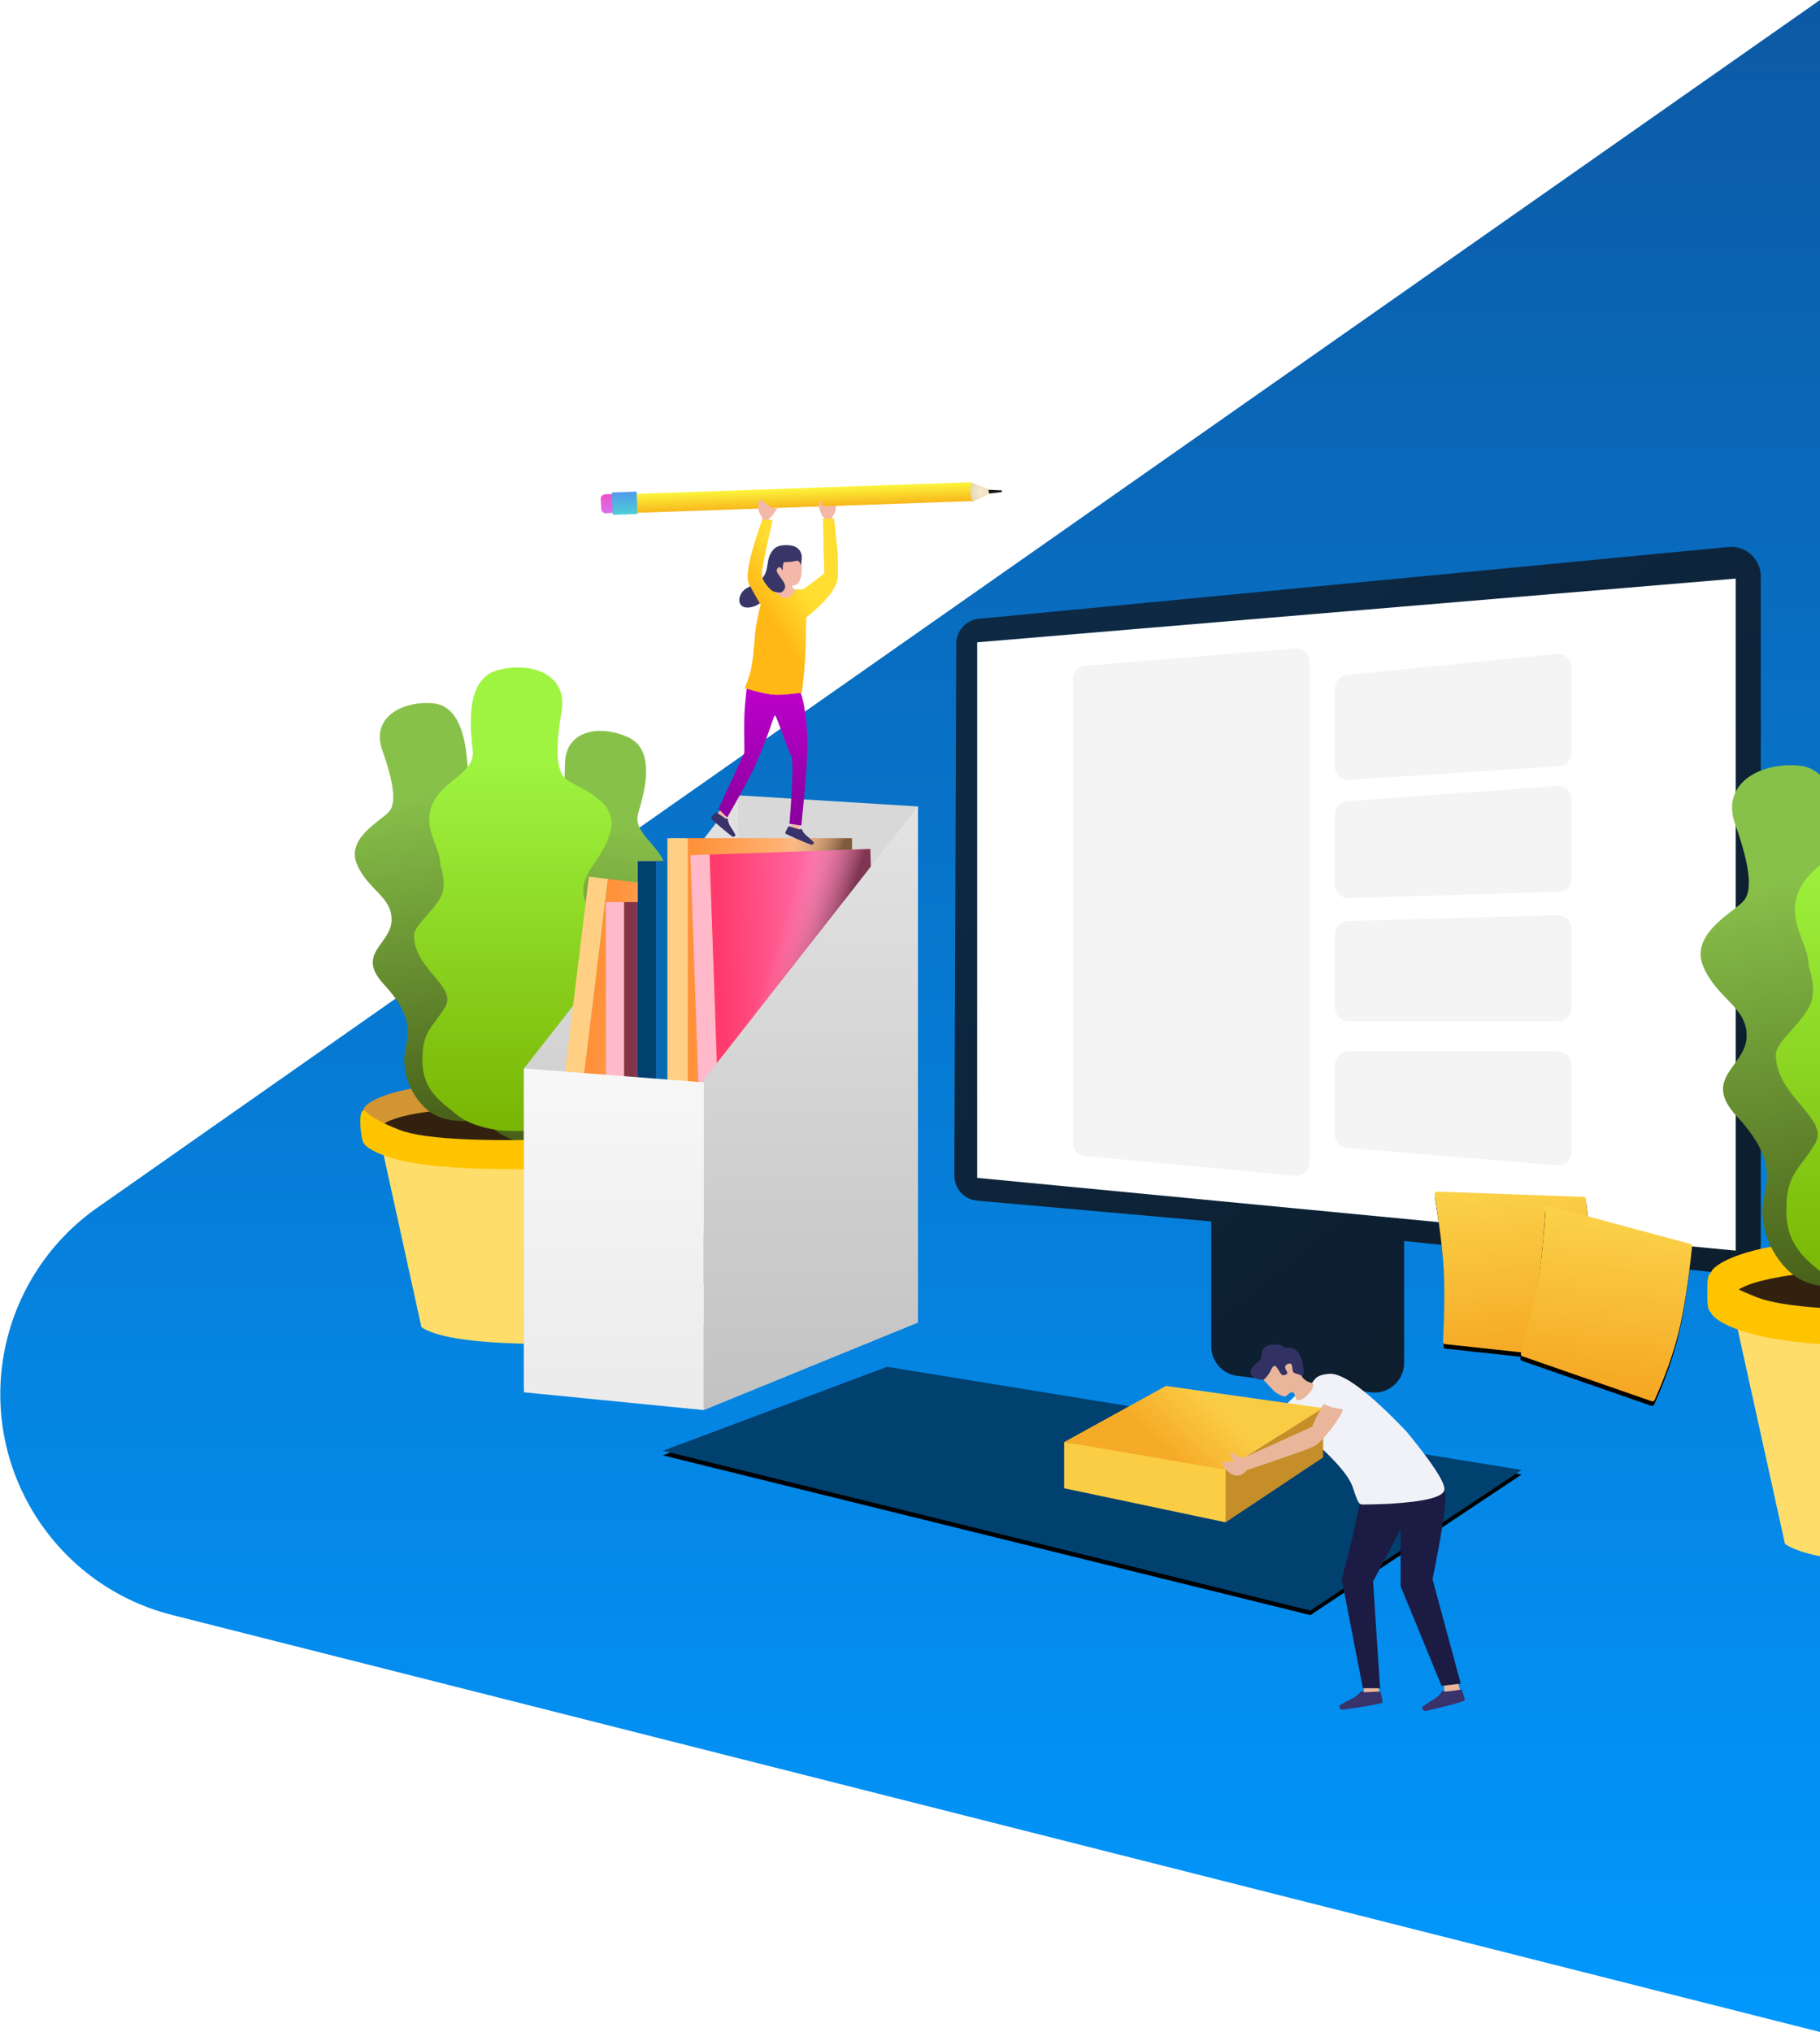 <?xml version="1.0" encoding="UTF-8"?>
<svg width="799px" height="892px" viewBox="0 0 799 892" version="1.1" xmlns="http://www.w3.org/2000/svg" xmlns:xlink="http://www.w3.org/1999/xlink">
    <!-- Generator: Sketch 54.1 (76490) - https://sketchapp.com -->
    <title>Group 13</title>
    <desc>Created with Sketch.</desc>
    <defs>
        <linearGradient x1="50%" y1="0%" x2="50%" y2="100%" id="linearGradient-1">
            <stop stop-color="#0C59A4" offset="0%"></stop>
            <stop stop-color="#0199FF" offset="100%"></stop>
        </linearGradient>
        <polygon id="path-2" points="147 425.857 245.428 389 524 434.288 431.298 496"></polygon>
        <filter x="-3.4%" y="-3.4%" width="106.1%" height="110.6%" filterUnits="objectBoundingBox" id="filter-3">
            <feMorphology radius="1.5" operator="dilate" in="SourceAlpha" result="shadowSpreadOuter1"></feMorphology>
            <feOffset dx="0" dy="2" in="shadowSpreadOuter1" result="shadowOffsetOuter1"></feOffset>
            <feColorMatrix values="0 0 0 0 0.024   0 0 0 0 0.416   0 0 0 0 0.694  0 0 0 1 0" type="matrix" in="shadowOffsetOuter1"></feColorMatrix>
        </filter>
        <linearGradient x1="50%" y1="103.847%" x2="50%" y2="21.651%" id="linearGradient-4">
            <stop stop-color="#445A16" offset="0%"></stop>
            <stop stop-color="#88C14A" offset="100%"></stop>
        </linearGradient>
        <linearGradient x1="50%" y1="103.847%" x2="50%" y2="21.651%" id="linearGradient-5">
            <stop stop-color="#77B100" offset="0%"></stop>
            <stop stop-color="#9EF440" offset="100%"></stop>
        </linearGradient>
        <linearGradient x1="50%" y1="0%" x2="50%" y2="100%" id="linearGradient-6">
            <stop stop-color="#E2E2E2" offset="0%"></stop>
            <stop stop-color="#C0C0C0" offset="100%"></stop>
        </linearGradient>
        <linearGradient x1="64.508%" y1="18.407%" x2="3.74%" y2="18.407%" id="linearGradient-7">
            <stop stop-color="#FFB67B" offset="0%"></stop>
            <stop stop-color="#FF9139" offset="100%"></stop>
        </linearGradient>
        <linearGradient x1="44.553%" y1="16.754%" x2="66.773%" y2="35.626%" id="linearGradient-8">
            <stop stop-color="#FFFFFF" stop-opacity="0" offset="0%"></stop>
            <stop stop-color="#000000" stop-opacity="0.5" offset="100%"></stop>
        </linearGradient>
        <polygon id="path-9" points="8.447 0 79 0 79 168 8.447 168"></polygon>
        <linearGradient x1="64.508%" y1="18.407%" x2="3.74%" y2="18.407%" id="linearGradient-10">
            <stop stop-color="#179FFF" offset="0%"></stop>
            <stop stop-color="#843348" offset="100%"></stop>
        </linearGradient>
        <linearGradient x1="44.328%" y1="16.754%" x2="67.468%" y2="35.626%" id="linearGradient-11">
            <stop stop-color="#FFFFFF" stop-opacity="0" offset="0%"></stop>
            <stop stop-color="#000000" stop-opacity="0.5" offset="100%"></stop>
        </linearGradient>
        <polygon id="path-12" points="130 185 202 185 202 353 130 353"></polygon>
        <polygon id="path-13" points="144 167 216 167 216 335 144 335"></polygon>
        <polygon id="path-14" points="144 167 216 167 216 335 144 335"></polygon>
        <linearGradient x1="64.508%" y1="18.407%" x2="3.74%" y2="18.407%" id="linearGradient-15">
            <stop stop-color="#FFB67B" offset="0%"></stop>
            <stop stop-color="#FF9139" offset="100%"></stop>
        </linearGradient>
        <polygon id="path-16" points="158 157 230 157 230 325 158 325"></polygon>
        <polygon id="path-17" points="158 157 230 157 230 325 158 325"></polygon>
        <linearGradient x1="64.508%" y1="18.407%" x2="3.74%" y2="18.407%" id="linearGradient-18">
            <stop stop-color="#FF6CA6" offset="0%"></stop>
            <stop stop-color="#FF3A6D" offset="100%"></stop>
        </linearGradient>
        <polygon id="path-19" points="8.447 0 79 0 79 168 8.447 168"></polygon>
        <linearGradient x1="50%" y1="0%" x2="50%" y2="100%" id="linearGradient-20">
            <stop stop-color="#E3E3E3" offset="0%"></stop>
            <stop stop-color="#C2C2C2" offset="100%"></stop>
        </linearGradient>
        <linearGradient x1="0.095%" y1="32.367%" x2="52.499%" y2="100%" id="linearGradient-21">
            <stop stop-color="#0D2944" offset="0%"></stop>
            <stop stop-color="#0D1E2E" offset="100%"></stop>
        </linearGradient>
        <linearGradient x1="50%" y1="0%" x2="50%" y2="100%" id="linearGradient-22">
            <stop stop-color="#FBD249" offset="0%"></stop>
            <stop stop-color="#F5A623" offset="100%"></stop>
        </linearGradient>
        <path d="M491.522,308.182 L555.157,318.326 C555.642,318.404 555.999,318.822 555.999,319.314 C555.996,335.203 555.352,347.857 554.068,357.277 C552.794,366.623 550.327,376.904 546.669,388.119 L546.668,388.119 C546.507,388.613 545.996,388.901 545.49,388.782 L486.915,375.077 C486.401,374.956 486.069,374.457 486.157,373.936 C488.424,360.59 489.813,349.974 490.323,342.087 C490.83,334.241 490.844,323.281 490.365,309.204 L490.365,309.204 C490.346,308.652 490.778,308.189 491.33,308.17 C491.394,308.168 491.458,308.172 491.522,308.182 Z" id="path-23"></path>
        <filter x="-10.0%" y="-6.2%" width="120.0%" height="117.4%" filterUnits="objectBoundingBox" id="filter-24">
            <feOffset dx="0" dy="2" in="SourceAlpha" result="shadowOffsetOuter1"></feOffset>
            <feGaussianBlur stdDeviation="2" in="shadowOffsetOuter1" result="shadowBlurOuter1"></feGaussianBlur>
            <feColorMatrix values="0 0 0 0 0.46   0 0 0 0 0.46   0 0 0 0 0.46  0 0 0 0.5 0" type="matrix" in="shadowBlurOuter1"></feColorMatrix>
        </filter>
        <linearGradient x1="50%" y1="103.847%" x2="50%" y2="21.651%" id="linearGradient-25">
            <stop stop-color="#445A16" offset="0%"></stop>
            <stop stop-color="#88C14A" offset="100%"></stop>
        </linearGradient>
        <linearGradient x1="50%" y1="103.847%" x2="50%" y2="21.651%" id="linearGradient-26">
            <stop stop-color="#77B100" offset="0%"></stop>
            <stop stop-color="#9EF440" offset="100%"></stop>
        </linearGradient>
        <path d="M531.522,321.199 L595.157,331.342 C595.643,331.42 596,331.839 596,332.33 C595.997,348.219 595.353,360.874 594.069,370.293 C592.794,379.639 590.328,389.92 586.669,401.135 L586.669,401.135 C586.508,401.629 585.996,401.917 585.491,401.799 L526.916,388.093 C526.401,387.973 526.069,387.473 526.158,386.952 C528.425,373.606 529.813,362.99 530.323,355.103 C530.83,347.258 530.844,336.297 530.365,322.22 L530.365,322.22 C530.347,321.668 530.779,321.206 531.331,321.187 C531.395,321.185 531.459,321.189 531.522,321.199 Z" id="path-27"></path>
        <filter x="-5.7%" y="-2.5%" width="111.5%" height="109.9%" filterUnits="objectBoundingBox" id="filter-28">
            <feOffset dx="0" dy="2" in="SourceAlpha" result="shadowOffsetOuter1"></feOffset>
            <feGaussianBlur stdDeviation="1" in="shadowOffsetOuter1" result="shadowBlurOuter1"></feGaussianBlur>
            <feColorMatrix values="0 0 0 0 0.403   0 0 0 0 0.403   0 0 0 0 0.403  0 0 0 0.5 0" type="matrix" in="shadowBlurOuter1"></feColorMatrix>
        </filter>
        <linearGradient x1="33.288%" y1="57.038%" x2="65.711%" y2="45.998%" id="linearGradient-29">
            <stop stop-color="#F6AB28" offset="0%"></stop>
            <stop stop-color="#FACC44" offset="100%"></stop>
        </linearGradient>
        <linearGradient x1="50%" y1="0%" x2="50%" y2="100%" id="linearGradient-30">
            <stop stop-color="#F7F7F7" offset="0%"></stop>
            <stop stop-color="#EBEBEB" offset="100%"></stop>
        </linearGradient>
        <linearGradient x1="50%" y1="0%" x2="50%" y2="100%" id="linearGradient-31">
            <stop stop-color="#BE00CC" offset="0%"></stop>
            <stop stop-color="#89009D" offset="100%"></stop>
        </linearGradient>
        <linearGradient x1="63.885%" y1="42.797%" x2="42.317%" y2="69.748%" id="linearGradient-32">
            <stop stop-color="#FFDD31" offset="0%"></stop>
            <stop stop-color="#FFB816" offset="100%"></stop>
        </linearGradient>
        <radialGradient cx="50%" cy="50%" fx="50%" fy="50%" r="128.934%" gradientTransform="translate(0.5,0.5),scale(0.667,1),rotate(90),translate(-0.5,-0.5)" id="radialGradient-33">
            <stop stop-color="#FBEDD3" offset="0%"></stop>
            <stop stop-color="#C7B893" offset="100%"></stop>
        </radialGradient>
        <linearGradient x1="50%" y1="0%" x2="50%" y2="100%" id="linearGradient-34">
            <stop stop-color="#FCF53C" offset="0%"></stop>
            <stop stop-color="#F8B71C" offset="100%"></stop>
        </linearGradient>
        <linearGradient x1="50%" y1="0%" x2="50%" y2="100%" id="linearGradient-35">
            <stop stop-color="#EC51C8" offset="0%"></stop>
            <stop stop-color="#D772EB" offset="100%"></stop>
        </linearGradient>
        <linearGradient x1="50%" y1="0%" x2="50%" y2="100%" id="linearGradient-36">
            <stop stop-color="#519AEC" offset="0%"></stop>
            <stop stop-color="#4DCED6" offset="100%"></stop>
        </linearGradient>
    </defs>
    <g id="Page-1" stroke="none" stroke-width="1" fill="none" fill-rule="evenodd">
        <g id="Desktop-HD-Copy-2" transform="translate(-641, 0)">
            <g id="Group-13" transform="translate(641.123, 0)">
                <path d="M798.877,892 L75.493,708.956 C21.952,695.408 -10.469,641.022 3.079,587.481 C8.96,564.241 22.993,543.887 42.623,530.126 L798.877,0 L798.877,892 Z" id="Line-24" fill="url(#linearGradient-1)"></path>
                <g id="Group-6" transform="translate(143.877, 211)">
                    <g id="Line-26">
                        <use fill="black" fill-opacity="1" filter="url(#filter-3)" xlink:href="#path-2"></use>
                        <use fill="#004170" fill-rule="evenodd" xlink:href="#path-2"></use>
                    </g>
                    <path d="M16.577,264.173 C14.682,265.177 14.579,276.159 15.818,278.591 C17.056,281.023 25.551,286.588 48.382,288.712 C63.602,290.128 87.141,290.376 119,289.457 L119,276.47 C71.921,278.52 42.797,277.384 31.627,273.061 C14.872,266.576 18.472,263.169 16.577,264.173 Z" id="Line-23-Copy" fill="#D19533" transform="translate(67, 277) scale(1, -1) translate(-67, -277) "></path>
                    <g id="Group-7" transform="translate(0, 82)">
                        <path d="M23.872,211.527 L41.013,289.627 C47.098,293.715 61.398,296.11 83.911,296.812 C106.424,297.513 119.041,296.256 121.76,293.039 L125,216.047 L22.5,206.899 L23.872,211.527 Z" id="Line-22" fill="#FFDD6A"></path>
                        <ellipse id="Oval" fill="#332110" cx="68.333" cy="203.145" rx="45.833" ry="9.594"></ellipse>
                        <path d="M32.937,192.603 C26.365,187.235 19.476,182.807 19.476,171.041 C19.476,159.275 23.423,158.249 28.54,149.86 C33.535,141.67 16.141,134.668 16.141,121.343 C16.141,117.309 22.984,112.639 26.619,106.224 C29.648,100.879 26.619,93.159 26.619,93.08 C26.682,85.791 19.476,78.964 23.347,69.226 C27.219,59.489 40.629,56.724 39.581,47.423 C38.532,38.121 36.457,18.796 49.729,15.373 C63,11.95 77.463,17.051 75.027,31.714 C72.592,46.378 72.829,55.374 76.527,58.735 C80.225,62.095 97.336,66.782 94.707,78.964 C92.078,91.145 81.796,95.93 83.991,106.224 C86.186,116.518 102.128,117.69 92.209,133.116 C82.291,148.543 84.863,155.756 87.826,162.927 C90.79,170.098 90.29,182.099 82.659,191.145 C77.571,197.175 67.319,199.871 51.901,199.232 C43.639,198.391 37.318,196.181 32.937,192.603 Z" id="Line-25-Copy" fill="url(#linearGradient-4)" transform="translate(55.786, 106.837) scale(-1, 1) rotate(10) translate(-55.786, -106.837) "></path>
                        <path d="M87.065,205.431 C80.494,200.063 73.604,195.635 73.604,183.869 C73.604,172.103 77.552,171.076 82.669,162.688 C87.663,154.498 70.27,147.496 70.27,134.17 C70.27,130.137 77.113,125.466 80.748,119.052 C83.777,113.707 80.747,105.987 80.748,105.908 C80.811,98.618 73.604,91.791 77.476,82.054 C81.347,72.317 94.758,69.552 93.709,60.25 C92.661,50.949 90.585,31.624 103.857,28.201 C117.129,24.778 131.591,29.879 129.156,44.542 C126.721,59.205 126.958,68.202 130.655,71.562 C134.353,74.923 151.465,79.61 148.836,91.791 C146.206,103.973 135.925,108.758 138.12,119.052 C140.314,129.345 156.256,130.518 146.338,145.944 C136.42,161.37 138.991,168.584 141.955,175.755 C144.918,182.926 144.419,194.927 136.787,203.973 C131.7,210.003 121.447,212.699 106.03,212.06 C97.768,211.219 91.446,209.009 87.065,205.431 Z" id="Line-25-Copy-2" fill="url(#linearGradient-4)" transform="translate(109.915, 119.665) scale(-1, 1) rotate(-10) translate(-109.915, -119.665) "></path>
                        <path d="M15.241,194.587 C13.338,195.609 14.298,206.165 15.542,208.64 C16.786,211.114 25.317,216.776 48.246,218.937 C63.531,220.377 87.172,220.63 119.167,219.695 L119.167,206.482 C71.886,208.568 42.637,207.412 31.419,203.014 C14.592,196.416 17.144,193.566 15.241,194.587 Z" id="Line-23" fill="#FFC400"></path>
                        <path d="M56.249,196.098 C49.02,190.193 41.44,185.321 41.44,172.378 C41.44,159.434 45.783,158.304 51.412,149.076 C56.907,140.066 37.772,132.363 37.772,117.704 C37.772,113.266 45.3,108.128 49.299,101.071 C52.631,95.191 49.298,86.698 49.299,86.611 C49.368,78.593 41.44,71.082 45.699,60.37 C49.958,49.658 64.711,46.616 63.558,36.383 C62.404,26.151 60.121,4.891 74.722,1.125 C89.322,-2.641 105.232,2.971 102.553,19.102 C99.874,35.234 100.135,45.131 104.203,48.828 C108.271,52.525 127.095,57.681 124.203,71.082 C121.31,84.483 110,89.747 112.414,101.071 C114.829,112.395 132.367,113.685 121.455,130.656 C110.544,147.627 113.373,155.562 116.633,163.451 C119.893,171.34 119.344,184.543 110.949,194.494 C105.352,201.128 94.073,204.094 77.112,203.39 C68.023,202.465 61.068,200.034 56.249,196.098 Z" id="Line-25" fill="url(#linearGradient-5)"></path>
                    </g>
                    <polygon id="Line-21-Copy" fill="#D8D8D8" points="178 138 259.002 143.018 257 289 178 280.189"></polygon>
                    <path d="M86,258.083 C86,258.083 86,304.722 86,398 L180,364.796 L180,138 C117.333,218.056 86,258.083 86,258.083 Z" id="Line-20-Copy" fill="url(#linearGradient-6)"></path>
                    <g id="Group-4" transform="translate(143.5, 262) rotate(7) translate(-143.5, -262) translate(104, 178)">
                        <rect id="Rectangle-Copy-13" fill="#FFCF84" x="0" y="0" width="8.447" height="168"></rect>
                        <g id="Rectangle-Copy-12">
                            <use fill="url(#linearGradient-7)" xlink:href="#path-9"></use>
                            <use fill="url(#linearGradient-8)" xlink:href="#path-9"></use>
                        </g>
                    </g>
                    <polygon id="Rectangle-Copy-5" fill="#F7C2FF" points="136 167 144 167 144 335 136 335"></polygon>
                    <polygon id="Rectangle-Copy-9" fill="#FFB9CB" points="122 185 130 185 130 353 122 353"></polygon>
                    <g id="Rectangle-Copy-8">
                        <use fill="url(#linearGradient-10)" xlink:href="#path-12"></use>
                        <use fill="url(#linearGradient-11)" xlink:href="#path-12"></use>
                    </g>
                    <g id="Rectangle-Copy-4">
                        <use fill="#89009D" xlink:href="#path-13"></use>
                        <use fill="url(#linearGradient-11)" xlink:href="#path-13"></use>
                    </g>
                    <polygon id="Rectangle-Copy-7" fill="#004170" points="136 167 144 167 144 335 136 335"></polygon>
                    <g id="Rectangle-Copy-6">
                        <use fill="#066AB1" xlink:href="#path-14"></use>
                        <use fill="url(#linearGradient-11)" xlink:href="#path-14"></use>
                    </g>
                    <polygon id="Rectangle-Copy-3" fill="#FFCF84" points="149 157 157 157 157 325 149 325"></polygon>
                    <g id="Rectangle-Copy-2">
                        <use fill="url(#linearGradient-15)" xlink:href="#path-16"></use>
                        <use fill="url(#linearGradient-11)" xlink:href="#path-16"></use>
                    </g>
                    <polygon id="Rectangle-Copy-11" fill="#FFCF84" points="150 157 158 157 158 325 150 325"></polygon>
                    <g id="Rectangle-Copy-10">
                        <use fill="url(#linearGradient-15)" xlink:href="#path-17"></use>
                        <use fill="url(#linearGradient-11)" xlink:href="#path-17"></use>
                    </g>
                    <g id="Group-5" transform="translate(201.5, 247) rotate(-2) translate(-201.5, -247) translate(162, 163)">
                        <rect id="Rectangle" fill="#FFB9CB" x="0" y="0" width="8.447" height="168"></rect>
                        <g id="Rectangle-Copy">
                            <use fill="url(#linearGradient-18)" xlink:href="#path-19"></use>
                            <use fill="url(#linearGradient-8)" xlink:href="#path-19"></use>
                        </g>
                    </g>
                    <path d="M165,262.976 C165,262.976 165,311.317 165,408 L259,369.593 L259,143 C196.333,222.984 165,262.976 165,262.976 Z" id="Line-20" fill="url(#linearGradient-20)"></path>
                    <path d="M387.759,325.178 L387.759,380.07 C387.759,386.635 392.653,392.17 399.168,392.973 L457.826,400.202 C464.952,401.08 471.44,396.015 472.319,388.89 C472.384,388.362 472.416,387.831 472.416,387.299 L472.416,333.792 L614.7,348.097 C621.843,348.815 628.217,343.606 628.935,336.462 C628.978,336.03 629,335.596 629,335.162 L629,42.047 C629,34.868 623.18,29.047 616,29.047 C615.586,29.047 615.172,29.067 614.76,29.107 L285.766,60.633 C280.138,61.173 275.835,65.89 275.815,71.543 L274.965,305.066 C274.944,310.78 279.301,315.558 284.993,316.063 L387.759,325.178 Z" id="Line-14" fill="url(#linearGradient-21)"></path>
                    <polygon id="Line-16" fill="#FFFFFF" points="285 70.957 618 43 618 338 285 306.065"></polygon>
                    <path d="M332.511,81.229 L424.511,73.702 C427.813,73.432 430.71,75.89 430.98,79.193 C430.993,79.356 431,79.519 431,79.682 L431,299.133 C431,302.447 428.314,305.133 425,305.133 C424.813,305.133 424.626,305.124 424.439,305.107 L332.439,296.469 C329.356,296.179 327,293.592 327,290.495 L327,87.209 C327,84.085 329.397,81.484 332.511,81.229 Z" id="Line-16-Copy" fill="#F4F4F4"></path>
                    <path d="M447.402,85.283 L539.402,76.068 C542.699,75.738 545.64,78.143 545.97,81.441 C545.99,81.639 546,81.839 546,82.039 L546,119.387 C546,122.55 543.544,125.17 540.388,125.374 L448.388,131.331 C445.081,131.546 442.227,129.038 442.013,125.732 C442.004,125.603 442,125.473 442,125.344 L442,91.253 C442,88.171 444.335,85.59 447.402,85.283 Z" id="Line-16-Copy-2" fill="#F4F4F4"></path>
                    <path d="M447.565,140.705 L539.565,134.016 C542.87,133.776 545.744,136.26 545.984,139.565 C545.995,139.71 546,139.855 546,140 L546,174.476 C546,177.719 543.423,180.375 540.182,180.473 L448.182,183.268 C444.87,183.368 442.103,180.765 442.003,177.453 C442.001,177.392 442,177.331 442,177.27 L442,146.689 C442,143.544 444.428,140.933 447.565,140.705 Z" id="Line-16-Copy-3" fill="#F4F4F4"></path>
                    <path d="M447.83,193.332 L539.83,190.723 C543.142,190.629 545.904,193.238 545.998,196.551 C545.999,196.607 546,196.664 546,196.721 L546,231.297 C546,234.61 543.314,237.297 540,237.297 L448,237.297 C444.686,237.297 442,234.61 442,231.297 L442,199.33 C442,196.082 444.584,193.424 447.83,193.332 Z" id="Line-16-Copy-4" fill="#F4F4F4"></path>
                    <path d="M448,250.544 L540,250.544 C543.314,250.544 546,253.231 546,256.544 L546,294.547 C546,297.861 543.314,300.547 540,300.547 C539.835,300.547 539.671,300.541 539.507,300.527 L447.507,292.939 C444.395,292.682 442,290.082 442,286.959 L442,256.544 C442,253.231 444.686,250.544 448,250.544 Z" id="Line-16-Copy-5" fill="#F4F4F4"></path>
                    <g id="Line-15" transform="translate(521.071, 348.489) rotate(-7) translate(-521.071, -348.489) ">
                        <use fill="black" fill-opacity="1" filter="url(#filter-24)" xlink:href="#path-23"></use>
                        <use fill="url(#linearGradient-22)" fill-rule="evenodd" xlink:href="#path-23"></use>
                    </g>
                    <g id="Group-7-Copy" transform="translate(588, 105)">
                        <path d="M18.893,227.863 C16.501,229.148 17.708,242.42 19.271,245.53 C20.835,248.641 31.558,255.759 60.379,258.476 C79.593,260.287 109.309,260.605 149.526,259.429 L149.526,242.818 C90.095,245.44 53.329,243.987 39.228,238.457 C18.077,230.163 21.285,226.579 18.893,227.863 Z" id="Line-23-Copy-2" fill="#FFC400" transform="translate(83.534, 243.866) scale(1, -1) translate(-83.534, -243.866) "></path>
                        <path d="M30.123,264.231 L51.636,361.791 C59.274,366.897 77.22,369.888 105.476,370.765 C133.731,371.641 149.565,370.07 152.978,366.052 L157.044,269.876 L28.402,258.449 L30.123,264.231 Z" id="Line-22" fill="#FFDD6A"></path>
                        <ellipse id="Oval" fill="#332110" cx="86.04" cy="253.864" rx="57.639" ry="12.089"></ellipse>
                        <path d="M41.105,240.888 C32.866,234.186 24.229,228.658 24.229,213.968 C24.229,199.279 29.178,197.997 35.593,187.523 C41.855,177.299 20.048,168.557 20.048,151.92 C20.048,146.884 28.627,141.053 33.185,133.045 C36.982,126.372 33.184,116.733 33.185,116.635 C33.263,107.534 24.229,99.011 29.082,86.854 C33.936,74.697 50.749,71.245 49.434,59.632 C48.12,48.02 45.518,23.892 62.156,19.618 C78.795,15.345 96.927,21.713 93.873,40.02 C90.82,58.327 91.117,69.56 95.753,73.755 C100.389,77.95 121.842,83.802 118.545,99.011 C115.249,114.219 102.359,120.193 105.111,133.045 C107.862,145.896 127.849,147.36 115.414,166.619 C102.98,185.879 106.204,194.885 109.919,203.838 C113.634,212.791 113.008,227.774 103.441,239.068 C97.062,246.597 84.209,249.962 64.881,249.164 C54.522,248.114 46.597,245.355 41.105,240.888 Z" id="Line-25-Copy" fill="url(#linearGradient-25)" transform="translate(69.751, 133.81) scale(-1, 1) rotate(10) translate(-69.751, -133.81) "></path>
                        <path d="M18.893,242.863 C16.501,244.148 17.708,257.42 19.271,260.53 C20.835,263.641 31.558,270.759 60.379,273.476 C79.593,275.287 109.309,275.605 149.526,274.429 L149.526,257.818 C90.095,260.44 53.329,258.987 39.228,253.457 C18.077,245.163 21.285,241.579 18.893,242.863 Z" id="Line-23" fill="#FFC400"></path>
                        <path d="M70.794,245.042 C61.725,237.663 52.217,231.575 52.217,215.401 C52.217,199.227 57.665,197.815 64.726,186.283 C71.62,175.026 47.614,165.399 47.614,147.081 C47.614,141.536 57.059,135.116 62.076,126.298 C66.256,118.95 62.075,108.337 62.076,108.229 C62.162,98.208 52.217,88.823 57.56,75.437 C62.903,62.052 81.411,58.251 79.964,45.464 C78.517,32.678 75.652,6.111 93.969,1.406 C112.286,-3.3 132.245,3.713 128.884,23.87 C125.523,44.028 125.85,56.395 130.953,61.015 C136.057,65.634 159.673,72.077 156.044,88.823 C152.415,105.569 138.226,112.147 141.255,126.298 C144.284,140.448 166.286,142.06 152.597,163.266 C138.909,184.473 142.458,194.389 146.548,204.247 C150.638,214.105 149.949,230.602 139.416,243.038 C132.395,251.328 118.245,255.033 96.968,254.155 C85.565,252.999 76.841,249.961 70.794,245.042 Z" id="Line-25" fill="url(#linearGradient-26)"></path>
                    </g>
                    <g id="Line-15-Copy" transform="translate(561.072, 361.506) rotate(6) translate(-561.072, -361.506) ">
                        <use fill="black" fill-opacity="1" filter="url(#filter-28)" xlink:href="#path-27"></use>
                        <use fill="url(#linearGradient-22)" fill-rule="evenodd" xlink:href="#path-27"></use>
                    </g>
                    <g id="Group-2" transform="translate(323, 379)">
                        <polygon id="Line-13" fill="#E9B69B" points="131.759 150.07 131.759 153.681 138.752 153.07 137.624 149"></polygon>
                        <polygon id="Line-13-Copy" fill="#E9B69B" points="167 149.07 167 152.681 173.993 152.07 172.865 148"></polygon>
                        <path d="M126.698,149.12 L132.669,153.12 C133.376,153.12 133.794,153.12 133.922,153.12 C134.115,153.12 134.053,155.588 135.775,158.239 C137.497,160.89 139.109,163.61 138.885,163.944 C138.661,164.277 137.78,165.001 136.967,164.585 C136.155,164.169 123.325,153.495 123.431,152.818 C123.501,152.367 124.59,151.134 126.698,149.12 Z" id="Line-6-Copy" fill="#39326B" transform="translate(131.168, 156.915) scale(-1, 1) rotate(-31) translate(-131.168, -156.915) "></path>
                        <path d="M129.987,69.75 C128.483,77.108 127.301,82.595 126.442,86.211 C125.583,89.827 124.111,95.507 122.026,103.25 L131.308,151.094 L138.868,151.094 L135.793,104.225 L147.877,81.33 L147.877,106.326 L165.866,150.052 L174.281,149.078 L161.897,103.25 C166.092,82.572 167.982,69.839 167.567,65.052 C167.152,60.265 154.625,61.831 129.987,69.75 Z" id="Line-12" fill="#1C1B43"></path>
                        <path d="M162.798,148.933 L168.769,152.933 C169.476,152.933 169.894,152.933 170.023,152.933 C170.215,152.933 170.153,155.401 171.875,158.052 C173.598,160.703 175.209,163.423 174.985,163.757 C174.761,164.09 173.88,164.814 173.068,164.398 C172.255,163.982 159.425,153.308 159.531,152.631 C159.602,152.18 160.691,150.947 162.798,148.933 Z" id="Line-6-Copy" fill="#39326B" transform="translate(167.268, 156.728) scale(-1, 1) rotate(-26) translate(-167.268, -156.728) "></path>
                        <path d="M88.69,31.25 C88.61,33.672 88.685,35.438 88.918,36.548 C89.266,38.212 89.845,40.311 91.284,40.756 C92.243,41.052 96.046,39.649 102.693,36.548 C116.927,48.373 124.982,57.126 126.858,62.807 C129.671,71.328 129.624,70.43 132.807,70.43 C134.929,70.43 138.378,70.328 143.154,70.124 C158.882,69.162 166.866,67.083 167.106,63.887 C167.347,60.692 161.792,52.187 150.442,38.375 C133.944,21.096 122.669,12.662 116.614,13.072 C111.508,13.419 110.399,15.009 109.268,16.733 C108.323,18.171 103.068,21.064 99.98,24.259 C95.758,28.628 91.995,30.958 88.69,31.25 Z" id="Line-8" fill="#F1F2F7"></path>
                        <path d="M87.695,15.75 L92.639,20.965 C95.477,22.987 97.3,23.499 98.106,22.501 C98.602,21.887 99.934,20.726 100.801,21.301 C101.164,21.542 101.563,22.517 102,24.226 C103.031,25.208 104.656,24.633 106.876,22.501 C110.207,19.303 109.97,17.321 108.568,16.988 C107.165,16.655 105.663,15.958 104.514,14.145 C103.748,12.936 103.205,10.412 102.885,6.575 L88.177,8.343 L87.695,15.75 Z" id="Line-10" fill="#E9B69B"></path>
                        <g id="Group-3" transform="translate(0, 18.388)">
                            <polygon id="Line-19" fill="#FBCD45" points="0.175 24.627 0.175 44.93 71.112 59.888 72.137 35.355"></polygon>
                            <polygon id="Line-18" fill="#C68E29" points="71.034 36.824 71.034 59.893 113.88 31.367 113.88 9.528"></polygon>
                            <polygon id="Line-17" fill="url(#linearGradient-29)" points="0.166 24.655 71.074 36.807 113.681 9.737 44.851 0"></polygon>
                        </g>
                        <path d="M114.065,26.25 C112.804,28.464 111.691,30.541 110.727,32.479 C109.763,34.417 109.217,35.674 109.09,36.25 C90.257,44.847 80.342,49.328 79.346,49.693 C78.351,50.059 76.775,49.502 74.621,48.024 C73.609,47.591 73.111,47.721 73.128,48.416 C73.144,49.111 73.773,50.127 75.014,51.465 C71.92,51.647 70.149,51.739 69.702,51.739 C69.032,51.739 69.743,54.595 73.405,56.927 C75.846,58.482 78.178,57.949 80.402,55.328 C97.057,49.781 106.834,46.33 109.731,44.975 C114.077,42.942 123.357,29.477 122.361,28.836 C121.365,28.195 119.684,28.359 117.369,27.618 C115.825,27.124 114.724,26.668 114.065,26.25 Z" id="Line-11" fill="#E9B69B"></path>
                        <path d="M82.035,12.175 C82.484,9.3 85.76,7.929 86.519,6.626 C87.278,5.323 85.832,1.292 90.607,0.36 C91.542,0.177 93.243,0.076 94.848,0.36 C95.704,0.511 96.424,1.518 97.316,1.518 C97.887,1.518 99.297,1.725 99.873,1.79 C105.648,2.441 105.9,14.614 104.671,14.018 C101.772,12.613 100.974,13.129 100.554,11.84 C100.134,10.552 100.677,7.921 98.547,8.671 C97.127,9.171 96.823,10.108 97.634,11.482 C98.147,12.385 98.28,12.923 98.031,13.095 C97.659,13.353 96.566,13.976 95.784,13.536 C95.001,13.095 93.621,9.674 92.66,9.587 C92.02,9.529 91.335,10.392 90.607,12.175 C89.26,14.341 88.25,15.508 87.579,15.675 C86.572,15.925 81.585,15.051 82.035,12.175 Z" id="Line-9" fill="#323163"></path>
                    </g>
                    <polygon id="Line-21" fill="url(#linearGradient-30)" points="86 258 165 264.149 165 408.001 86 400.189"></polygon>
                    <g id="Group" transform="translate(119, 0)">
                        <polygon id="Line-5" fill="#F3B8A8" points="52.295 145.651 53.96 143.872 56.561 145.906 55.357 147.635 54.651 148.862 51.57 146.787"></polygon>
                        <path d="M51.358,145.536 L55.53,148.31 C56.024,148.31 56.316,148.31 56.406,148.31 C56.54,148.31 56.497,150.021 57.7,151.859 C58.904,153.698 60.03,155.584 59.873,155.815 C59.717,156.047 59.101,156.548 58.533,156.26 C57.966,155.972 49.001,148.57 49.075,148.1 C49.125,147.788 49.885,146.933 51.358,145.536 Z" id="Line-6" fill="#39326B"></path>
                        <polygon id="Line-5-Copy" fill="#F3B8A8" transform="translate(86.505, 151.357) rotate(-17) translate(-86.505, -151.357) " points="84.734 150.641 86.4 148.862 89 150.896 87.797 152.625 87.09 153.852 84.009 151.777"></polygon>
                        <path d="M84.629,150.526 L88.801,153.299 C89.295,153.299 89.587,153.299 89.677,153.299 C89.812,153.299 89.768,155.011 90.971,156.849 C92.175,158.688 93.301,160.574 93.144,160.805 C92.988,161.036 92.372,161.538 91.804,161.25 C91.237,160.962 82.272,153.56 82.346,153.09 C82.396,152.777 83.156,151.922 84.629,150.526 Z" id="Line-6-Copy" fill="#39326B" transform="translate(87.752, 155.931) rotate(-17) translate(-87.752, -155.931) "></path>
                        <path d="M64.847,90.648 C64.248,96.156 63.898,100.286 63.795,103.038 C63.692,105.791 63.692,111.257 63.795,119.436 L52.402,144.062 L56.245,147.876 C62.448,137.107 66.531,129.534 68.495,125.158 C74.855,110.984 76.756,102.465 77.249,103.038 C78.332,104.297 82.765,118.073 84.271,120.621 C85.274,122.319 85.045,132.315 83.583,150.61 L88.801,151.357 C90.589,134.199 91.487,122.363 91.495,115.85 C91.508,105.941 89.362,92.732 87.997,92.732 C84.911,92.732 81.834,93.009 77.249,93.214 C74.707,93.327 70.573,92.472 64.847,90.648 Z" id="Line" fill="url(#linearGradient-31)"></path>
                        <path d="M65.922,45.505 C64.182,42.146 66.12,32.659 71.735,17.045 L76.16,17.39 C72.793,31.8 71.21,39.882 71.413,41.637 C71.716,44.27 75.397,48.317 76.45,48.594 C77.153,48.779 77.946,48.779 78.83,48.594 L87.137,47.644 C88.046,47.832 88.818,47.832 89.452,47.644 C90.086,47.456 93.253,45.128 98.952,40.66 C98.769,35.897 98.644,32.285 98.576,29.824 C98.507,27.362 98.425,22.965 98.327,16.633 L103.102,16.633 C103.762,22.712 104.182,26.614 104.363,28.338 C104.945,33.872 104.783,34.485 104.783,41.637 C104.783,46.519 100.161,52.645 90.917,60.016 C90.802,68.078 90.631,74.092 90.403,78.058 C90.176,82.025 89.715,87.02 89.022,93.042 C83.576,93.768 79.642,94.07 77.221,93.948 C74.181,93.796 69.789,92.837 64.047,91.071 C65.586,87.167 66.564,84.04 66.982,81.692 C68.182,74.955 68.291,67.268 69.081,63.196 C70.283,56.995 70.959,54.146 71.109,54.65 C69.391,51.912 67.662,48.863 65.922,45.505 Z" id="Line-2" fill="url(#linearGradient-32)"></path>
                        <path d="M78.732,34.097 C74.936,40.711 74.695,45.818 78.006,49.417 C82.974,54.817 86.075,48.368 86.223,47.93 C86.303,47.693 85.837,47.67 85.412,47.325 C85.053,47.033 84.719,46.422 84.805,46.164 C84.993,45.599 86.898,46.743 88.162,43.707 C89.005,41.684 89.212,38.742 88.783,34.882 L78.732,34.097 Z" id="Line-4" fill="#F3B8A8"></path>
                        <path d="M163.674,0.832 L173.841,4.838 L163.629,9.148 C162.114,7.275 161.359,5.802 161.365,4.729 C161.37,3.656 162.14,2.357 163.674,0.832 Z" id="Rectangle-11-Copy" fill="url(#radialGradient-33)" transform="translate(167.603, 4.99) rotate(-2) translate(-167.603, -4.99) "></path>
                        <path d="M99.195,16.56 L99.195,18.296 L102.319,18.296 L102.319,16.097 C103.529,14.329 104.075,12.784 103.956,11.461 C103.778,9.476 103.789,8.566 103.38,8.328 C102.971,8.091 99.502,11.461 98.739,11.461 C97.976,11.461 97.669,9.604 97.188,9.163 C96.707,8.722 96.486,10.365 96.486,10.885 C96.486,11.404 97.605,15.206 98.373,15.883 C98.885,16.334 99.159,16.56 99.195,16.56 Z" id="Line-7-Copy-2" fill="#F3B8A8"></path>
                        <path d="M10.813,3.327 L163.86,3.327 C163.273,5.089 162.98,6.406 162.98,7.275 C162.98,8.145 163.273,9.601 163.86,11.643 L10.813,11.643 L10.813,3.327 Z" id="Rectangle-11" fill="url(#linearGradient-34)" transform="translate(87.336, 7.485) rotate(-2) translate(-87.336, -7.485) "></path>
                        <path d="M2.832,5.821 L9.645,5.821 C10.749,5.821 11.645,6.717 11.645,7.821 L11.645,12.138 C11.645,13.242 10.749,14.138 9.645,14.138 L2.832,14.138 C1.727,14.138 0.832,13.242 0.832,12.138 L0.832,7.821 C0.832,6.717 1.727,5.821 2.832,5.821 Z" id="Rectangle-11-Copy-2" fill="url(#linearGradient-35)" transform="translate(6.238, 9.98) rotate(-3) translate(-6.238, -9.98) "></path>
                        <polygon id="Rectangle-11-Copy" fill="url(#linearGradient-36)" transform="translate(11.246, 9.895) rotate(-2) translate(-11.246, -9.895) " points="5.84 4.989 16.653 4.989 16.653 14.801 5.84 14.801"></polygon>
                        <path d="M99.19,16.571 L99.19,18.296 L102.308,18.296 L102.308,16.111 C101.288,15.905 100.718,15.145 100.599,13.831 C100.422,11.859 100.646,12.692 100.238,12.457 C99.83,12.221 99.496,11.505 98.735,11.505 C97.973,11.505 97.667,9.66 97.187,9.222 C96.707,8.783 96.486,10.416 96.486,10.932 C96.486,11.449 97.603,15.226 98.369,15.899 C98.88,16.347 99.154,16.571 99.19,16.571 Z" id="Line-7" fill="#F3B8A8"></path>
                        <path d="M73.36,16.56 L73.36,18.296 L76.517,18.296 L76.517,16.097 C77.74,14.33 78.291,12.785 78.171,11.462 C77.991,9.477 78.002,8.567 77.589,8.33 C77.176,8.093 73.592,11.047 72.9,11.462 C72.208,11.877 71.716,12.158 71.188,12.158 C70.836,12.158 70.396,12.152 69.869,12.141 C71.126,14.185 72.013,15.432 72.53,15.883 C73.047,16.334 73.324,16.56 73.36,16.56 Z" id="Line-7-Copy" fill="#F3B8A8" transform="translate(74.028, 13.306) scale(-1, 1) translate(-74.028, -13.306) "></path>
                        <path d="M88.404,37.271 C89.668,33.273 88.921,30.52 86.163,29.011 C84.667,28.192 79.095,27.548 76.766,30.002 C73.228,33.73 74.622,37.63 72.746,41.184 C70.87,44.739 68.572,44.909 64.529,47.375 C60.485,49.842 60.059,56.686 66.402,55.604 C72.746,54.523 73.239,49.028 75.478,48.683 C77.718,48.338 79.703,50.504 81.396,47.639 C83.088,44.774 76.93,40.768 78.131,38.803 C78.931,37.493 79.75,37.737 80.586,39.534 C80.586,37.038 80.856,35.78 81.396,35.759 C82.205,35.727 84.672,35.68 85.666,35.382 C86.659,35.083 87.465,35.025 87.934,35.68 C88.247,36.117 88.404,36.648 88.404,37.271 Z" id="Line-3" fill="#393667"></path>
                        <path d="M171.197,4 L176.822,4.271 L176.822,4.998 L171.413,5.663 C171.172,5.18 171.037,4.821 171.007,4.588 C170.977,4.355 171.041,4.159 171.197,4 Z" id="Rectangle-2" fill="#171717"></path>
                        <path d="M65.922,45.505 C64.182,42.146 66.12,32.659 71.735,17.045 L76.16,17.39 C72.793,31.8 71.21,39.882 71.413,41.637 C71.716,44.27 75.397,48.317 76.45,48.594 C77.504,48.871 69.586,62.385 73.741,62.015 C76.511,61.769 80.518,62.668 85.763,64.713 C89.575,54.719 91.797,49.628 92.432,49.44 C93.066,49.252 95.239,46.326 98.952,40.66 C98.769,35.897 98.644,32.285 98.576,29.824 C98.507,27.362 98.425,22.965 98.327,16.633 L103.102,16.633 C103.762,22.712 104.182,26.614 104.363,28.338 C104.945,33.872 104.783,34.485 104.783,41.637 C104.783,46.519 100.161,52.645 90.917,60.016 C90.802,68.078 90.631,74.092 90.403,78.058 C90.176,82.025 89.715,87.02 89.022,93.042 C83.576,93.768 79.642,94.07 77.221,93.948 C74.181,93.796 69.789,92.837 64.047,91.071 C65.586,87.167 66.564,84.04 66.982,81.692 C68.182,74.955 68.291,67.268 69.081,63.196 C70.283,56.995 70.959,54.146 71.109,54.65 C69.391,51.912 67.662,48.863 65.922,45.505 Z" id="Line-2-Copy" fill="url(#linearGradient-32)"></path>
                    </g>
                </g>
            </g>
        </g>
    </g>
</svg>